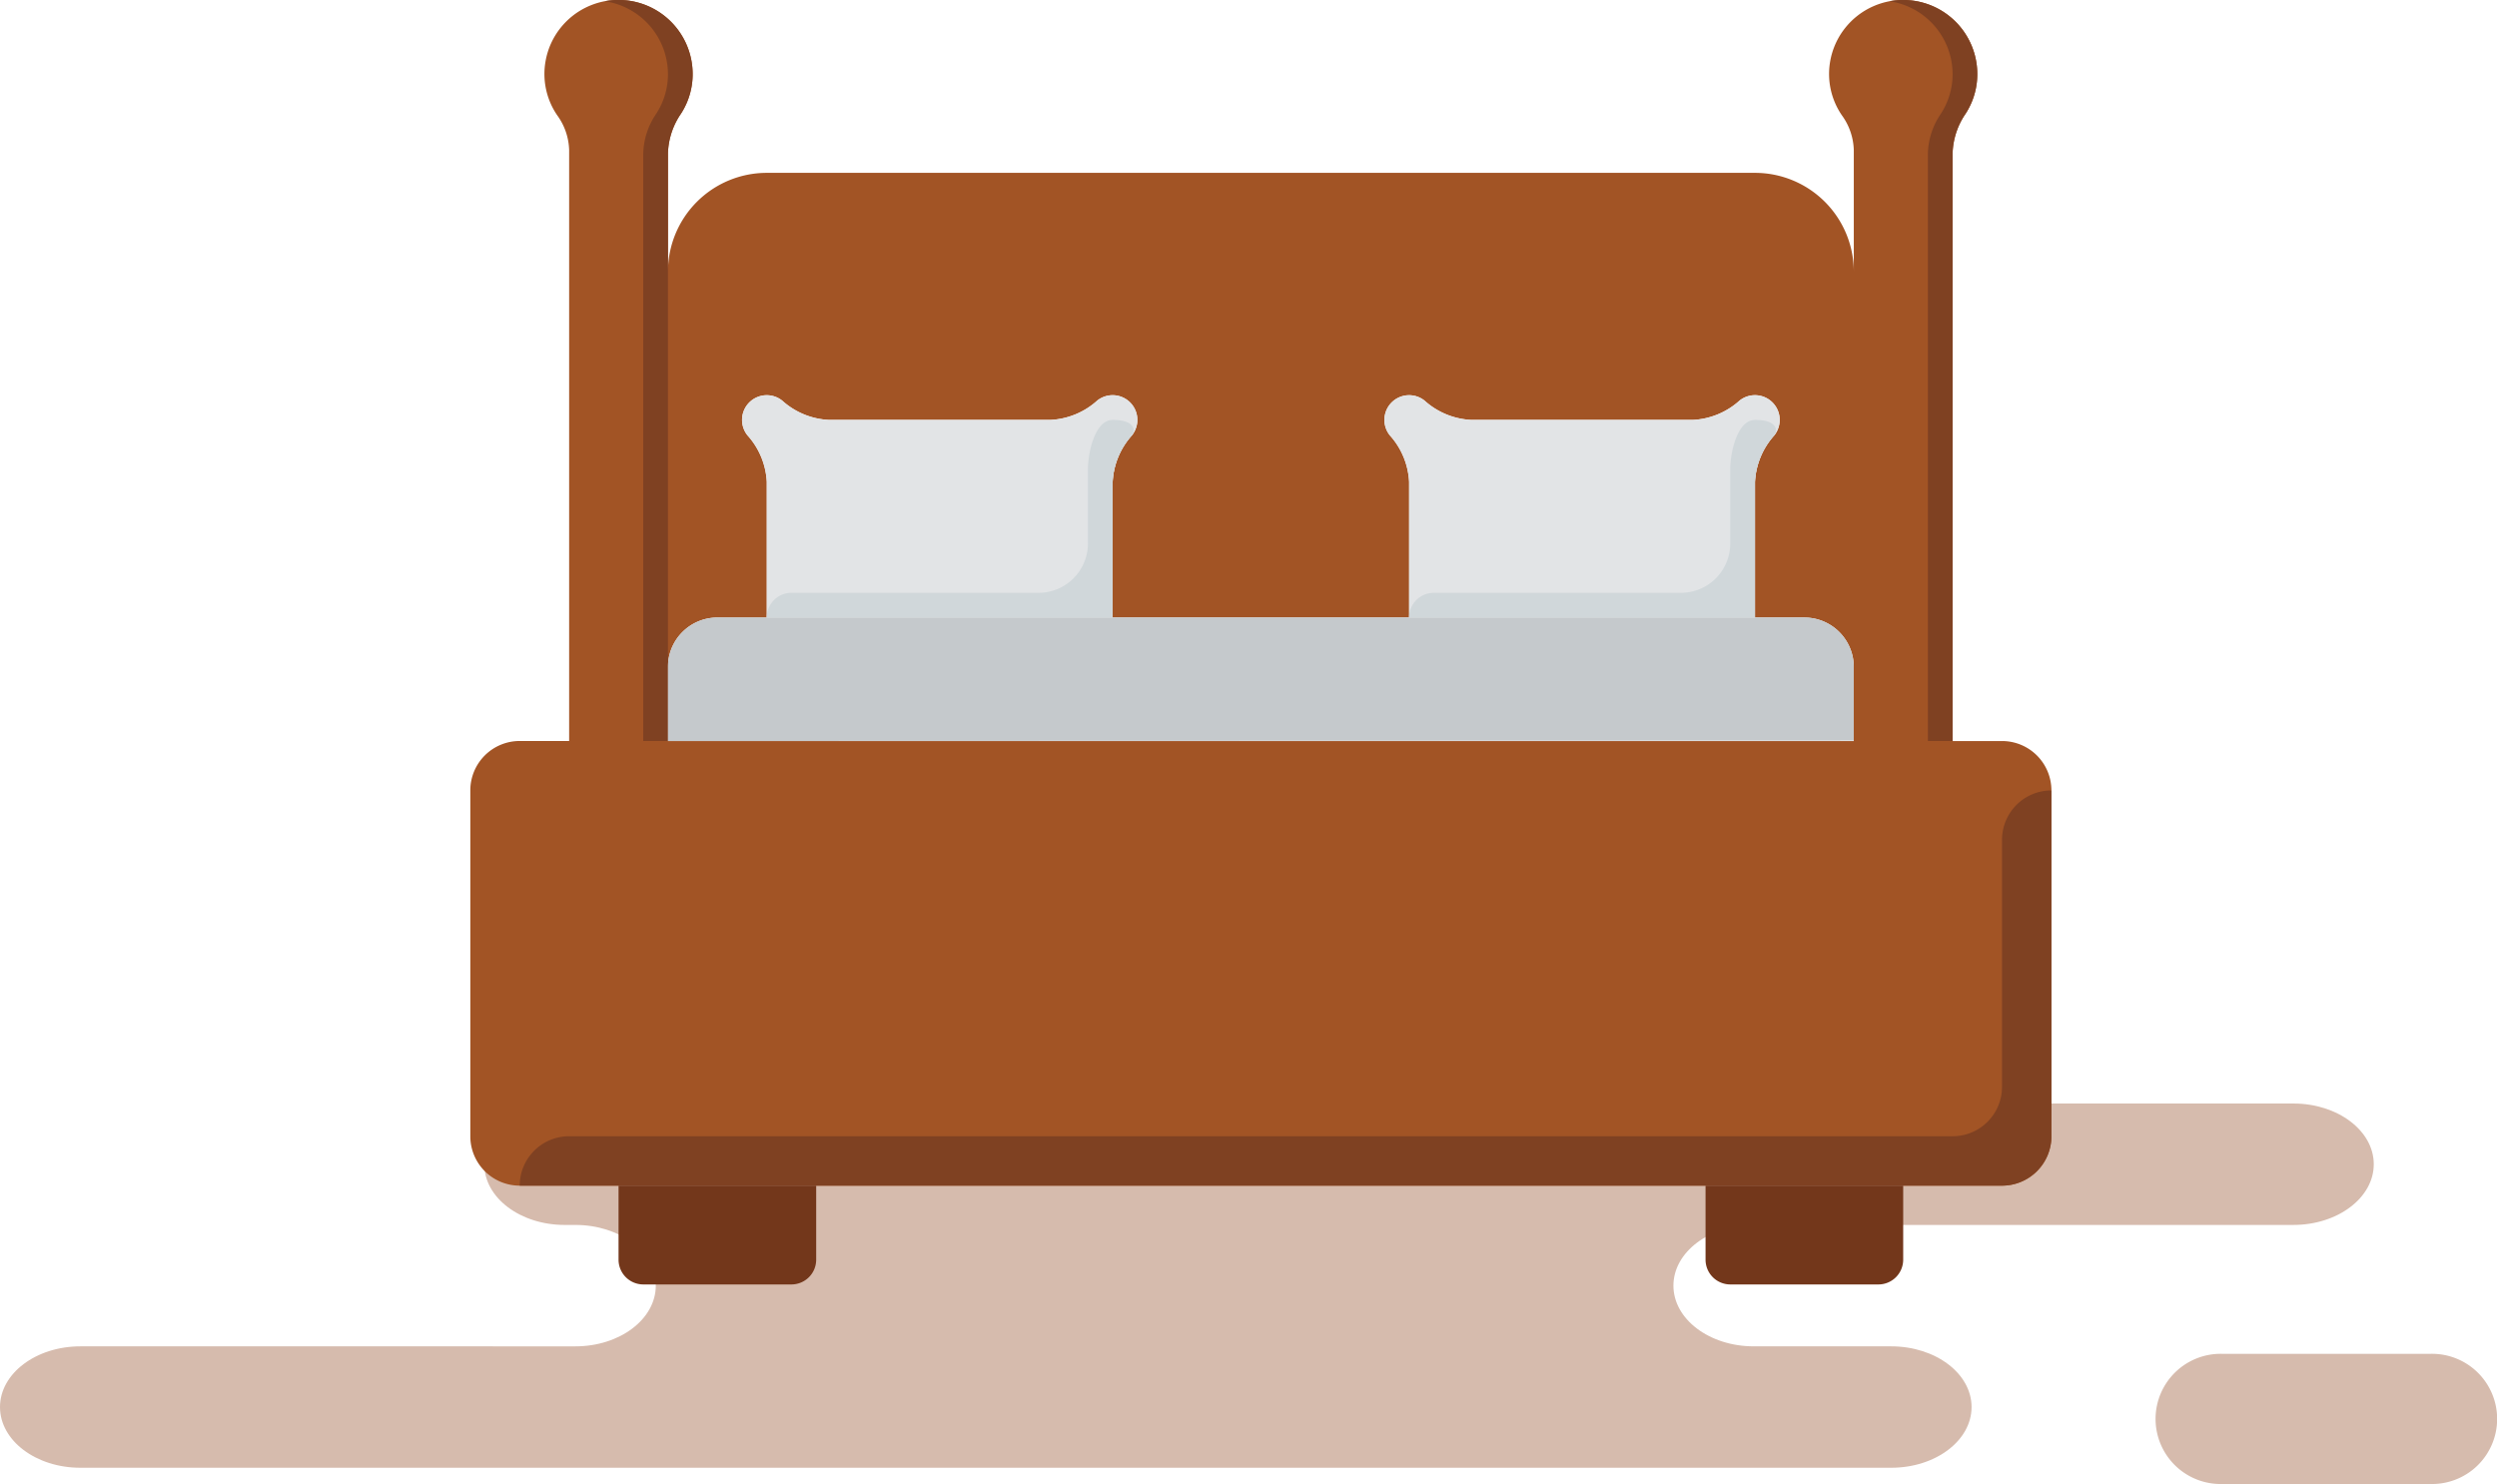 <svg xmlns="http://www.w3.org/2000/svg" width="197.41" height="117.339" viewBox="0 0 197.41 117.339"><g transform="translate(-860.817 -497)"><g transform="translate(1078 413.556)"><path d="M82.665,173.7H64.46c-3.51,0-6.356,2.149-6.356,4.8s2.846,4.8,6.356,4.8h.847c3.511,0,6.356,2.149,6.356,4.8s-2.845,4.8-6.356,4.8H26.172c-3.51,0-6.355,2.149-6.355,4.8s2.845,4.8,6.355,4.8h143.16c3.51,0,6.355-2.15,6.355-4.8s-2.845-4.8-6.355-4.8H158.471c-3.511,0-6.356-2.15-6.356-4.8s2.845-4.8,6.356-4.8h42.658c3.51,0,6.355-2.15,6.355-4.8s-2.845-4.8-6.355-4.8H82.665Z" transform="translate(-237 -3)" fill="#d6bbad"/><path d="M195.571,203.783a5.148,5.148,0,1,1,0-10.289H211.9a5.148,5.148,0,1,1,0,10.289Z" transform="translate(-237 -3)" fill="#d6bbad"/></g><g transform="translate(898 449)"><path d="M121.094,106.594h-3.906V60.112a5.825,5.825,0,0,1,1.034-3.13,5.751,5.751,0,0,0,.919-3.123,5.86,5.86,0,0,0-11.627-1.041,5.782,5.782,0,0,0,.921,4.3,4.9,4.9,0,0,1,.941,2.749v9.613a7.813,7.813,0,0,0-7.812-7.812H23.438a7.813,7.813,0,0,0-7.812,7.812V60.112a5.825,5.825,0,0,1,1.034-3.13,5.751,5.751,0,0,0,.919-3.123A5.86,5.86,0,0,0,5.951,52.819a5.782,5.782,0,0,0,.921,4.3,4.9,4.9,0,0,1,.941,2.749v46.722H3.906A3.906,3.906,0,0,0,0,110.5v27.344a3.906,3.906,0,0,0,3.906,3.906H121.094A3.906,3.906,0,0,0,125,137.844V110.5A3.906,3.906,0,0,0,121.094,106.594Zm-11.719,0H15.625v-5.859a3.906,3.906,0,0,1,3.906-3.906h3.906V86.1a5.929,5.929,0,0,0-1.522-3.673,1.953,1.953,0,0,1,2.746-2.746A5.93,5.93,0,0,0,28.335,81.2H45.884a5.93,5.93,0,0,0,3.673-1.522A1.953,1.953,0,0,1,52.3,82.427,5.929,5.929,0,0,0,50.781,86.1V96.828H74.219V86.1A5.929,5.929,0,0,0,72.7,82.427a1.953,1.953,0,0,1,2.746-2.746A5.93,5.93,0,0,0,79.116,81.2H96.665a5.93,5.93,0,0,0,3.673-1.522,1.953,1.953,0,0,1,2.746,2.746,5.929,5.929,0,0,0-1.522,3.673V96.828h3.906a3.906,3.906,0,0,1,3.906,3.906v5.859Z" transform="translate(0 0)" fill="#a25425"/><path d="M43.592,48.091l-.032.008a5.836,5.836,0,0,1,4.99,5.76,5.751,5.751,0,0,1-.919,3.123,5.825,5.825,0,0,0-1.034,3.13v46.481H48.55V60.112a5.825,5.825,0,0,1,1.034-3.13,5.751,5.751,0,0,0,.919-3.123A5.864,5.864,0,0,0,43.592,48.091Z" transform="translate(-32.925 0)" fill="#7f4122"/><path d="M459.592,48.091l-.032.008a5.836,5.836,0,0,1,4.99,5.76,5.751,5.751,0,0,1-.919,3.123,5.825,5.825,0,0,0-1.034,3.13v46.481h1.953V60.112a5.825,5.825,0,0,1,1.034-3.13,5.751,5.751,0,0,0,.919-3.123A5.864,5.864,0,0,0,459.592,48.091Z" transform="translate(-347.363 0)" fill="#7f4122"/><path d="M133.188,307.906v19.531a3.906,3.906,0,0,1-3.906,3.906H19.906A3.906,3.906,0,0,0,16,335.25H133.188a3.906,3.906,0,0,0,3.906-3.906V304h0A3.906,3.906,0,0,0,133.188,307.906Z" transform="translate(-12.094 -193.5)" fill="#7f4122"/><path d="M117.3,176a1.944,1.944,0,0,0-1.224.431,5.93,5.93,0,0,1-3.673,1.522H94.851a5.93,5.93,0,0,1-3.673-1.522,1.953,1.953,0,0,0-2.746,2.746,5.93,5.93,0,0,1,1.522,3.673v10.727H117.3V182.851a5.928,5.928,0,0,1,1.522-3.673A1.953,1.953,0,0,0,117.3,176Z" transform="translate(-66.516 -96.75)" fill="#e2e4e6"/><path d="M325.3,176a1.944,1.944,0,0,0-1.224.431,5.93,5.93,0,0,1-3.673,1.522H302.851a5.93,5.93,0,0,1-3.673-1.522,1.953,1.953,0,0,0-2.746,2.746,5.93,5.93,0,0,1,1.522,3.673v10.727H325.3V182.851a5.928,5.928,0,0,1,1.522-3.673A1.953,1.953,0,0,0,325.3,176Z" transform="translate(-223.734 -96.75)" fill="#e2e4e6"/><path d="M331.344,184c-1.378,0-1.953,2.528-1.953,3.906v5.859a3.906,3.906,0,0,1-3.906,3.906H305.953A1.953,1.953,0,0,0,304,199.625h27.344V188.9a5.93,5.93,0,0,1,1.522-3.673C333.135,184.889,333.179,184,331.344,184Z" transform="translate(-229.781 -102.797)" fill="#d0d7da"/><path d="M123.344,184c-1.378,0-1.953,2.528-1.953,3.906v5.859a3.906,3.906,0,0,1-3.906,3.906H97.953A1.953,1.953,0,0,0,96,199.625h27.344V188.9a5.93,5.93,0,0,1,1.522-3.673C125.135,184.889,125.179,184,123.344,184Z" transform="translate(-72.563 -102.797)" fill="#d0d7da"/><path d="M157.75,257.734v-5.828A3.906,3.906,0,0,0,153.844,248H67.906A3.906,3.906,0,0,0,64,251.906v5.859Z" transform="translate(-48.375 -151.172)" fill="#c5c9cc"/><path d="M48,437.859a1.959,1.959,0,0,0,1.953,1.953H61.672a1.959,1.959,0,0,0,1.953-1.953V432H48Z" transform="translate(-36.281 -290.25)" fill="#73371b"/><path d="M400,437.859a1.959,1.959,0,0,0,1.953,1.953h11.719a1.959,1.959,0,0,0,1.953-1.953V432H400Z" transform="translate(-302.344 -290.25)" fill="#73371b"/></g></g></svg>